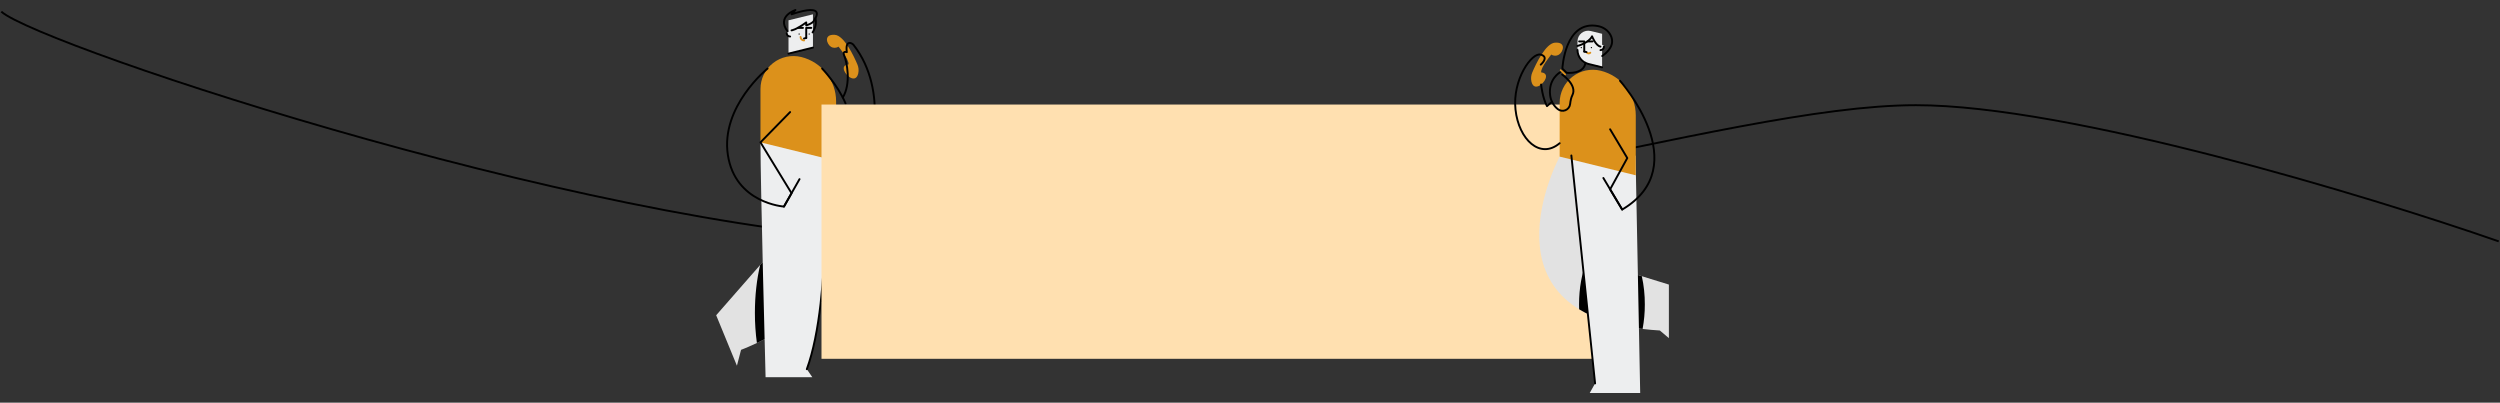 <svg width="1937" height="312" viewBox="0 0 1937 312" fill="none" xmlns="http://www.w3.org/2000/svg">
<rect x="0" y="0" width="1937" height="312" fill="#333333" stroke="none"/>
<path d="M1 9C30.5 35.5 485.7 187 726 187C1046 187 1336 81.5 1484.5 81.5C1603.3 81.5 1835 151.833 1936 187" stroke="black" stroke-width="1.5"/>
<path d="M664.96 56.899C665.486 54.549 665.252 52.093 664.291 49.885C661.546 43.44 654.038 27.48 646.816 26.98C637.758 26.353 640.616 34.33 643.83 36.234C645.624 37.363 647.917 37.316 649.663 36.115C649.663 36.115 658.338 46.656 657.401 49.925C657.401 49.925 652.401 49.925 654.068 54.687C655.526 58.854 663.092 64.934 664.96 56.899Z" fill="#DC911B"/>
<path d="M647.82 124.701C647.82 124.701 671.132 205.148 639.529 231.933C607.926 258.718 574.177 271.039 574.177 271.039L570.963 283.36L554.892 244.254L599.89 192.827L619.173 114.081" fill="#E2E2E2"/>
<path d="M616.356 167.114C612.327 167.114 608.475 168.928 604.934 172.229L599.89 192.828L588.967 205.312C586.373 216.253 584.891 228.9 584.891 242.376C584.88 250.198 585.399 258.012 586.443 265.765C599.101 259.81 619.735 248.709 639.529 231.933C642.379 229.492 644.836 226.628 646.816 223.441C643.305 191.041 630.999 167.114 616.356 167.114Z" fill="black"/>
<path d="M638.29 112.64C638.29 112.64 645.5 230.315 625.137 286.03L629.39 292.279H593.172C593.172 292.279 589.215 142.603 589.215 110.297L638.29 112.64Z" fill="#EDEEEF"/>
<path d="M629.874 21.594V36.886L610.93 41.543V15.735L629.874 11.079V21.594Z" fill="#EDEEEF"/>
<path d="M619.173 26.884C619.453 26.884 619.679 26.657 619.679 26.378C619.679 26.098 619.453 25.871 619.173 25.871C618.893 25.871 618.666 26.098 618.666 26.378C618.666 26.657 618.893 26.884 619.173 26.884Z" fill="black"/>
<path d="M626.953 26.884C627.233 26.884 627.459 26.657 627.459 26.378C627.459 26.098 627.233 25.871 626.953 25.871C626.673 25.871 626.446 26.098 626.446 26.378C626.446 26.657 626.673 26.884 626.953 26.884Z" fill="black"/>
<path d="M624.67 29.399V21.593H628.581" stroke="black" stroke-width="1.5" stroke-linecap="round" stroke-linejoin="round"/>
<path d="M618.219 21.593H622.129" stroke="black" stroke-width="1.5" stroke-linecap="round" stroke-linejoin="round"/>
<path d="M612.178 25.593V28.304C610.715 28.304 609.53 27.119 609.53 25.656C609.53 25.575 609.533 25.495 609.541 25.415C609.689 23.771 612.178 23.942 612.178 25.593Z" fill="#EDEEEF"/>
<path d="M612.178 28.304C610.715 28.304 609.53 27.119 609.53 25.656" stroke="black" stroke-width="1.5" stroke-linecap="round" stroke-linejoin="round"/>
<path d="M622.96 31.324C621.48 31.324 620.28 30.124 620.28 28.644" stroke="#DC911B" stroke-width="1.5" stroke-linecap="round" stroke-linejoin="round"/>
<path d="M629.875 36.886L610.93 41.543" stroke="black" stroke-width="1.5" stroke-linecap="round" stroke-linejoin="round"/>
<path d="M624.671 29.406L622.96 29.826" stroke="black" stroke-width="1.5" stroke-linecap="round" stroke-linejoin="round"/>
<path d="M589.215 68.928V110.297L647.82 124.701V78.627C647.82 62.29 636.667 48.064 620.802 44.164H620.802C613.194 42.294 605.148 44.026 598.982 48.86C592.817 53.693 589.215 61.093 589.215 68.928V68.928Z" fill="#DC911B"/>
<path d="M638.29 112.64C638.29 112.64 645.5 230.315 625.137 286.029" stroke="black" stroke-width="1.5" stroke-linecap="round" stroke-linejoin="round"/>
<path d="M613.287 23.526C613.287 23.526 616.5 23.347 624.671 17.365V19.686C624.671 19.686 629.359 18.347 630.698 16.025" stroke="black" stroke-width="1.5" stroke-linecap="round" stroke-linejoin="round"/>
<path d="M631.126 15.117C631.126 15.117 641.234 1.74 613.287 11.079L616.323 7.767C616.323 7.767 601.412 12.594 610.162 24.265" stroke="black" stroke-width="1.5" stroke-linecap="round" stroke-linejoin="round"/>
<path d="M629.597 25.103C629.597 25.103 633.296 20.135 631.811 14.055" stroke="black" stroke-width="1.5" stroke-linecap="round" stroke-linejoin="round"/>
<path d="M594.711 53.106C594.711 53.106 558.234 82.544 563.948 120.044C569.663 157.545 607.41 160.045 607.41 160.045L613.288 149.688L589.215 110.297L612.178 86.83" stroke="black" stroke-width="1.5" stroke-linecap="round" stroke-linejoin="round"/>
<path d="M607.41 160.045L619.469 138.795" stroke="black" stroke-width="1.5" stroke-linecap="round" stroke-linejoin="round"/>
<path d="M636.992 53.106C636.992 53.106 649.187 65.877 655.14 80.163" stroke="black" stroke-width="1.5" stroke-linecap="round" stroke-linejoin="round"/>
<path d="M646.816 109.449C646.816 109.449 651.33 118.973 663.711 122.069C676.006 125.142 689.005 70.223 661.441 34.951C660.851 34.181 660.024 33.626 659.088 33.371C657.387 32.93 655.195 33.556 656.101 40.401C656.101 40.401 652.282 39.049 654.187 43.416C656.092 47.782 659.631 64.721 652.98 75.538" stroke="black" stroke-width="1.5" stroke-linecap="round" stroke-linejoin="round"/>
<rect x="636.5" y="81" width="617" height="197" fill="#FFE0B0"/>
<path d="M1208.42 121.345C1208.42 121.345 1140.5 247.44 1286.05 256.065L1293.05 261.995V220.487L1244.16 205.393L1242.72 105.125" fill="#E2E2E2"/>
<path d="M1243.86 184.6C1232.22 189.429 1223.45 210.542 1223.45 235.857C1223.45 237.128 1223.48 238.388 1223.52 239.637C1235.37 246.888 1251.36 252.309 1272.68 254.877C1273.85 248.605 1274.43 242.237 1274.41 235.857C1274.44 228.513 1273.66 221.189 1272.09 214.016L1244.16 205.393L1243.86 184.6Z" fill="black"/>
<path d="M1217.49 120.463L1259.57 117.581L1267.22 120.697L1270.82 304.475H1231.73L1235.87 297.068L1217.49 120.463Z" fill="#EDEEEF"/>
<path d="M1222.24 32.082V38.724C1222.24 43.861 1225.75 48.333 1230.74 49.559L1241.31 52.157V26.187L1232.52 24.026C1230.04 23.418 1227.43 23.981 1225.42 25.554C1223.42 27.126 1222.24 29.533 1222.24 32.082V32.082Z" fill="#EDEEEF"/>
<path d="M1222.24 38.725C1222.24 43.861 1225.75 48.333 1230.74 49.559L1241.31 52.157" stroke="black" stroke-width="1.5" stroke-linecap="round" stroke-linejoin="round"/>
<path d="M1233.01 37.407C1233.3 37.407 1233.52 37.178 1233.52 36.897C1233.52 36.615 1233.3 36.387 1233.01 36.387C1232.73 36.387 1232.5 36.615 1232.5 36.897C1232.5 37.178 1232.73 37.407 1233.01 37.407Z" fill="black"/>
<path d="M1225.18 37.407C1225.47 37.407 1225.69 37.178 1225.69 36.897C1225.69 36.615 1225.47 36.387 1225.18 36.387C1224.9 36.387 1224.68 36.615 1224.68 36.897C1224.68 37.178 1224.9 37.407 1225.18 37.407Z" fill="black"/>
<path d="M1227.48 39.937V32.082H1223.55" stroke="black" stroke-width="1.5" stroke-linecap="round" stroke-linejoin="round"/>
<path d="M1233.97 32.082H1230.04" stroke="black" stroke-width="1.5" stroke-linecap="round" stroke-linejoin="round"/>
<path d="M1240.05 36.107V38.835C1241.52 38.835 1242.72 37.642 1242.72 36.171C1242.72 36.089 1242.71 36.008 1242.71 35.928C1242.56 34.274 1240.05 34.446 1240.05 36.107Z" fill="#EDEEEF"/>
<path d="M1240.05 38.835C1241.52 38.835 1242.72 37.642 1242.72 36.171" stroke="black" stroke-width="1.5" stroke-linecap="round" stroke-linejoin="round"/>
<path d="M1229.63 40.855C1229.96 41.186 1230.41 41.372 1230.88 41.372C1231.35 41.372 1231.8 41.186 1232.13 40.855" stroke="#DC911B" stroke-width="1.5" stroke-linecap="round" stroke-linejoin="round"/>
<path d="M1227.48 39.944L1229.2 40.367" stroke="black" stroke-width="1.5" stroke-linecap="round" stroke-linejoin="round"/>
<path d="M1208.42 79.715V121.345L1267.4 135.84V89.476C1267.4 73.036 1256.17 58.719 1240.21 54.796H1240.21C1232.55 52.914 1224.46 54.656 1218.25 59.52C1212.05 64.385 1208.42 71.831 1208.42 79.715V79.715Z" fill="#DC911B"/>
<path d="M1235.87 297.069L1217.49 120.463" stroke="black" stroke-width="1.5" stroke-linecap="round" stroke-linejoin="round"/>
<path d="M1228.34 48.667C1228.34 48.667 1228.34 57.211 1213.85 56.441L1210.53 53.123C1210.53 53.123 1212.36 15.293 1238.1 20.209C1242.16 20.986 1245.79 23.395 1247.76 27.037C1249.97 31.101 1250.32 37 1241.39 43.398" stroke="black" stroke-width="1.5" stroke-linecap="round" stroke-linejoin="round"/>
<path d="M1209.28 54.419C1209.41 54.419 1212.6 57.743 1212.6 57.743" stroke="#DC911B" stroke-width="1.5" stroke-linecap="round" stroke-linejoin="round"/>
<path d="M1222.24 35.581C1222.24 35.581 1230.93 33.425 1233.52 28.124C1233.52 28.124 1236.36 35.465 1240.05 36.107" stroke="black" stroke-width="1.5" stroke-linecap="round" stroke-linejoin="round"/>
<path d="M1208.65 56.081C1208.65 56.081 1199.48 61.249 1201.04 73.828C1201.53 77.999 1203.63 81.815 1206.88 84.47C1208.55 85.874 1210.86 86.241 1212.89 85.422C1214.91 84.604 1216.32 82.735 1216.54 80.564C1216.81 78.116 1217.33 75.603 1218.29 73.708C1222.24 65.921 1210.34 57.743 1210.34 57.743" stroke="black" stroke-width="1.5" stroke-linecap="round" stroke-linejoin="round"/>
<path d="M1255.18 62.579C1255.18 62.579 1314.01 128.576 1256.87 162.359L1247.52 146.699L1260.82 122.466L1247.52 100.183" stroke="black" stroke-width="1.5" stroke-linecap="round" stroke-linejoin="round"/>
<path d="M1256.87 162.359L1242.29 137.92" stroke="black" stroke-width="1.5" stroke-linecap="round" stroke-linejoin="round"/>
<path d="M1186.55 63.16C1186.02 60.796 1186.26 58.324 1187.22 56.102C1189.98 49.617 1197.54 33.556 1204.81 33.053C1213.92 32.422 1211.05 40.449 1207.81 42.366C1206.01 43.502 1203.7 43.455 1201.94 42.246C1201.94 42.246 1193.21 52.853 1194.16 56.143C1194.16 56.143 1199.19 56.143 1197.51 60.935C1196.04 65.128 1188.43 71.247 1186.55 63.16Z" fill="#DC911B"/>
<path d="M1193.79 50.071C1193.79 50.071 1200.62 44.297 1193.79 42.321C1186.97 40.344 1171.69 61.548 1174.21 84.909C1176.72 108.27 1193.4 123.724 1208.42 110.966" stroke="black" stroke-width="1.5" stroke-linecap="round" stroke-linejoin="round"/>
<path d="M1194.04 65.494C1194.04 65.494 1195.15 75.924 1198.61 82.213L1202.49 78.877" stroke="black" stroke-width="1.5" stroke-linecap="round" stroke-linejoin="round"/>
</svg>

